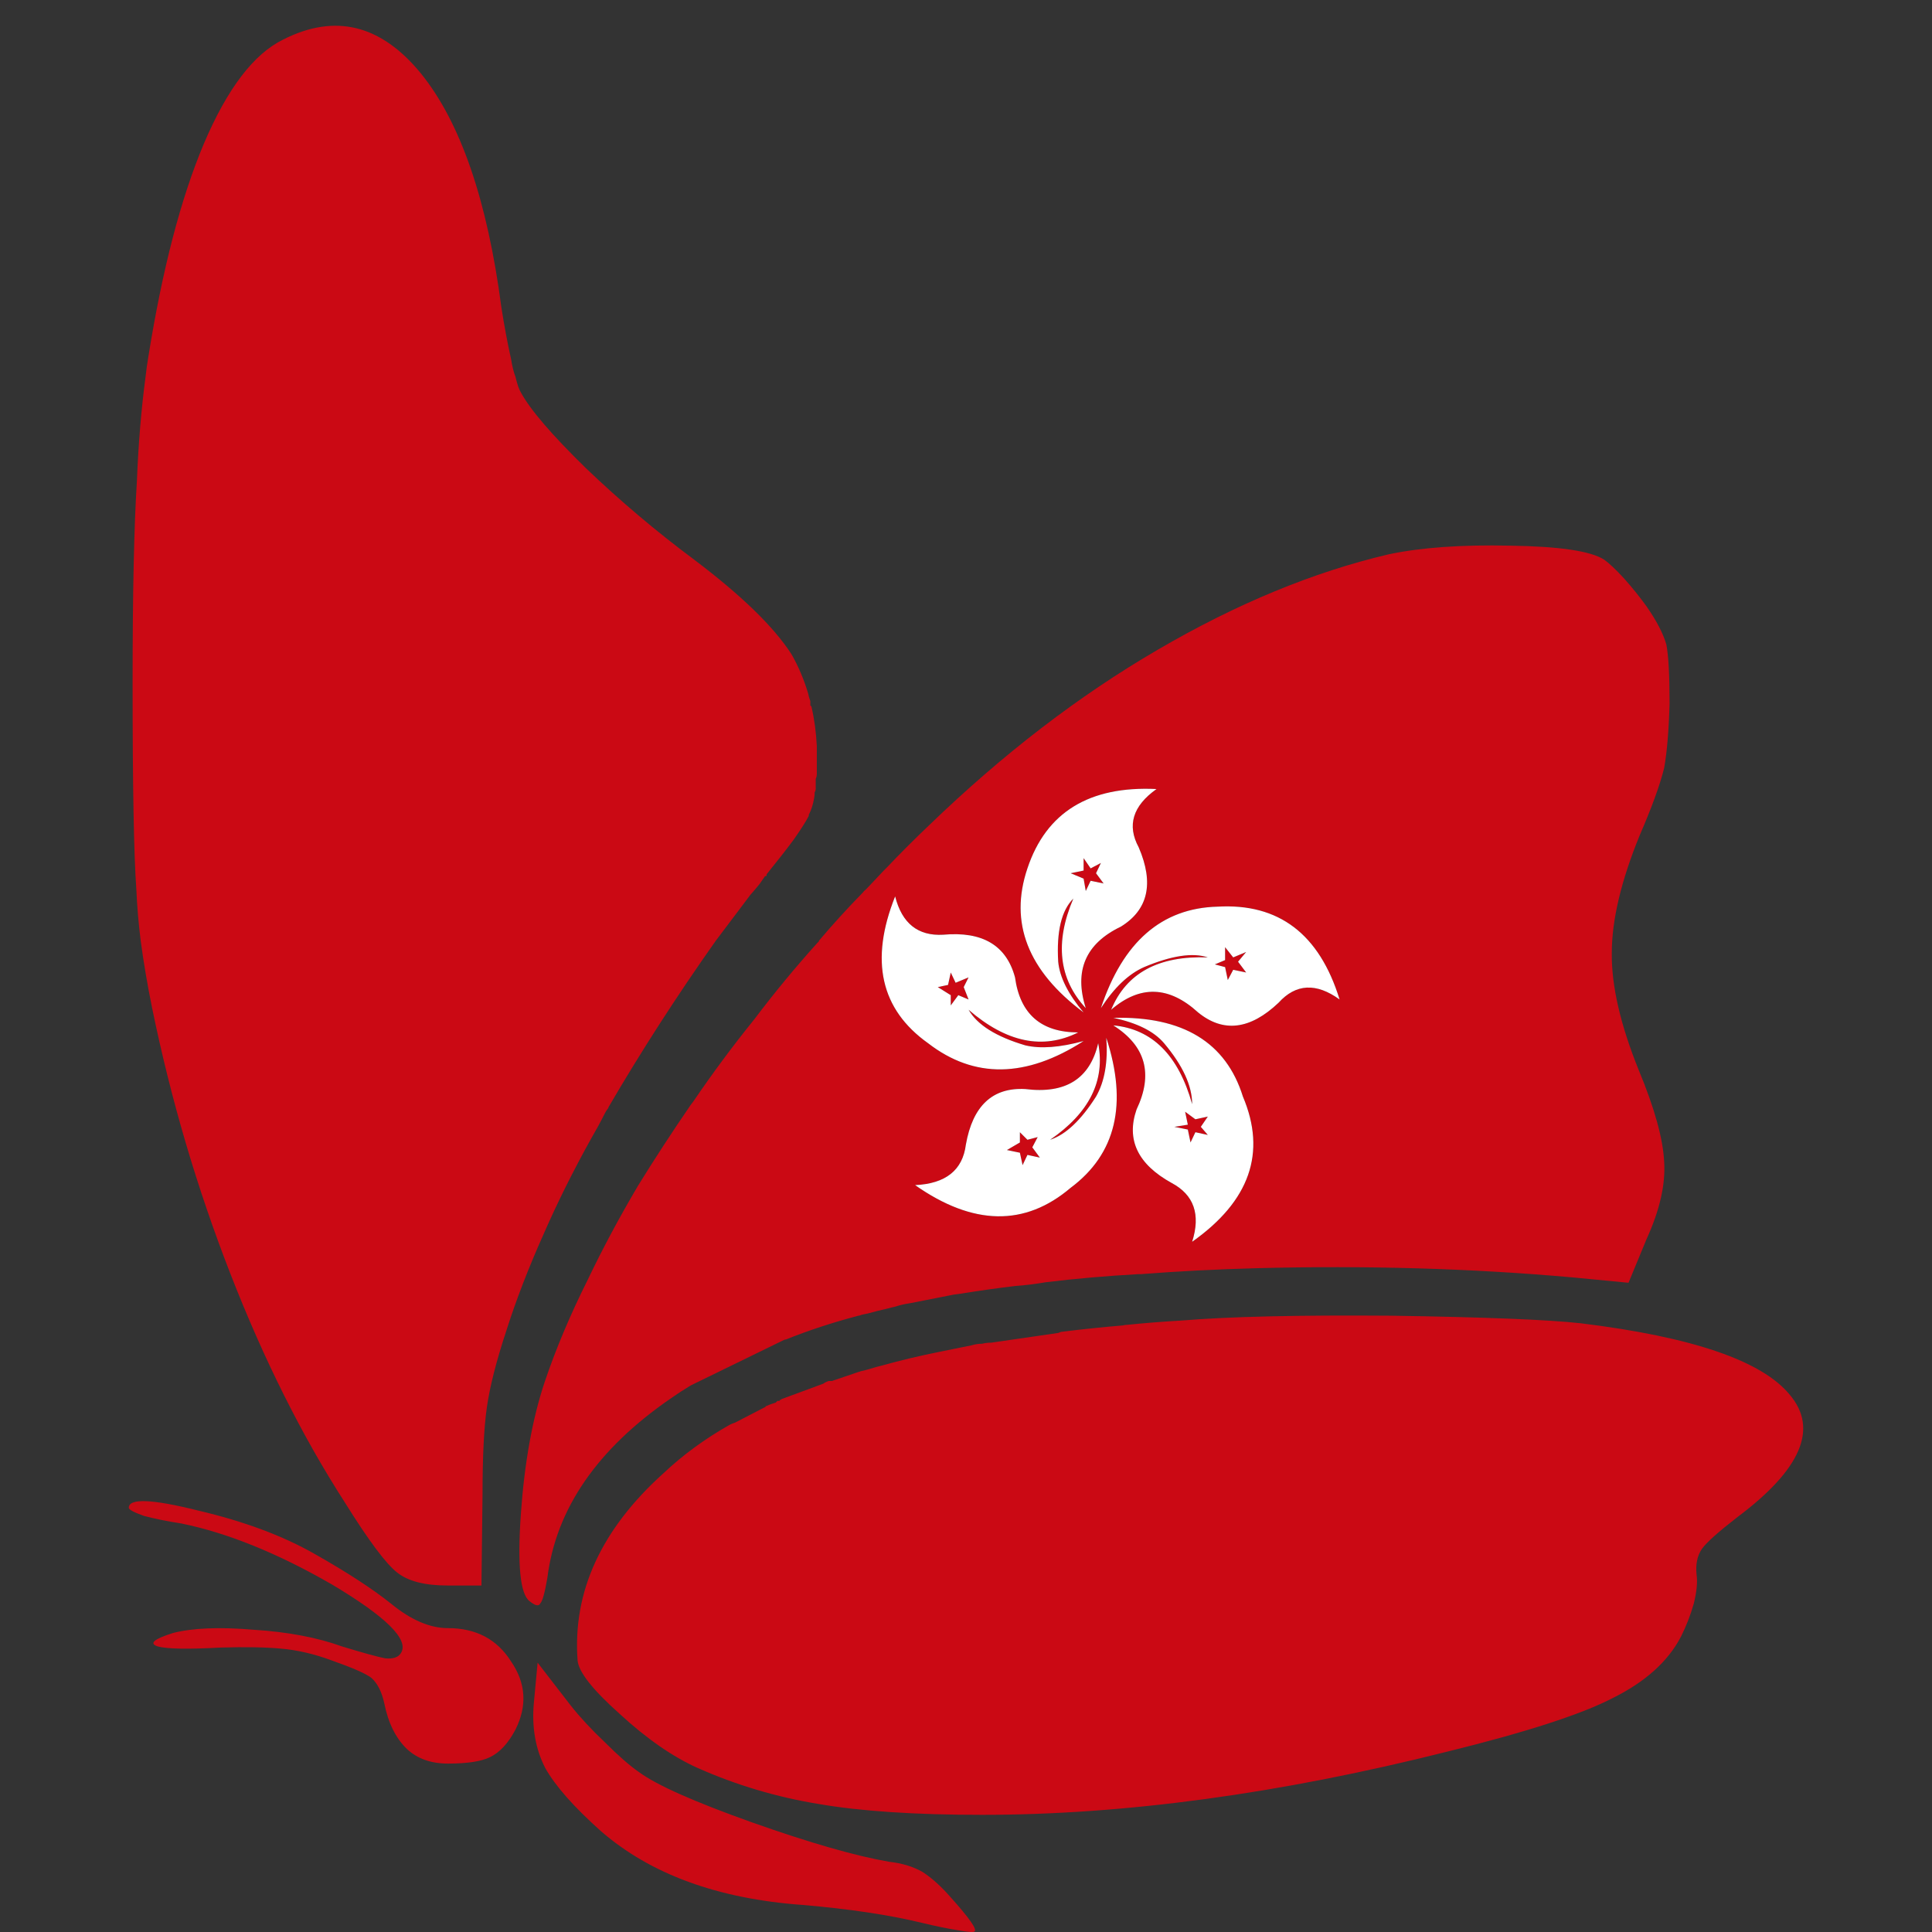 <?xml version="1.0" encoding="utf-8"?>
<!-- Generator: Adobe Illustrator 16.0.0, SVG Export Plug-In . SVG Version: 6.00 Build 0)  -->
<!DOCTYPE svg PUBLIC "-//W3C//DTD SVG 1.1//EN" "http://www.w3.org/Graphics/SVG/1.1/DTD/svg11.dtd">
<svg version="1.1" id="Layer_1" xmlns="http://www.w3.org/2000/svg" xmlns:xlink="http://www.w3.org/1999/xlink" x="0px" y="0px"
	 width="300px" height="300px" viewBox="0 0 300 300" enable-background="new 0 0 300 300" xml:space="preserve">
<rect x="0" y="0" width="300" height="300" fill="#333333" stroke="none"/>
<g>
	<path fill-rule="evenodd" clip-rule="evenodd" fill="#CB0914" d="M31.657,22.308c3.633-8.546,7.742-13.938,12.326-16.171
		c8.051-4.078,15.179-2.319,21.384,5.278c6.151,7.597,10.314,19.719,12.495,36.366c0.447,2.849,0.95,5.529,1.51,8.043
		c0.167,1.063,0.391,1.956,0.669,2.682c0.28,1.172,0.56,1.982,0.839,2.429c1.453,2.683,4.808,6.592,10.063,11.73
		c5.311,5.084,10.929,9.832,16.855,14.245c7.324,5.531,12.356,10.418,15.095,14.663c1.063,1.845,1.929,3.884,2.599,6.118
		c0.057,0.336,0.168,0.728,0.335,1.174v0.167c0,0.169,0,0.335,0,0.503l0.168,0.168c0.447,1.899,0.727,3.938,0.839,6.117
		c0,0.223,0,0.503,0,0.838v0.168c0,0.167,0,0.363,0,0.586v1.843c0,0.334,0,0.642,0,0.922c0,0.279-0.057,0.53-0.168,0.754
		c0,0.111,0,0.194,0,0.25v0.335c0,0.392,0,0.699,0,0.921c0,0.225-0.057,0.42-0.167,0.589v0.083c0,0.28-0.028,0.559-0.083,0.838
		c-0.168,0.95-0.419,1.759-0.755,2.431c-0.056,0.055-0.084,0.167-0.084,0.333c-0.392,0.782-1.174,2.012-2.348,3.688
		c-1.119,1.509-2.516,3.295-4.193,5.363v0.251c-0.167,0-0.252,0.028-0.252,0.083c-0.056,0-0.083,0.027-0.083,0.084
		c-0.279,0.391-0.531,0.754-0.756,1.089c-0.447,0.559-0.921,1.116-1.424,1.677l-1.259,1.675c-1.341,1.788-2.711,3.602-4.108,5.447
		c-6.038,8.545-11.601,17.177-16.688,25.891v0.085c-0.223,0.277-0.392,0.529-0.502,0.753c-0.671,1.342-1.399,2.682-2.181,4.022
		c-2.796,5.026-5.255,9.97-7.379,14.83c-2.348,5.25-4.276,10.252-5.786,14.999c-1.565,4.746-2.572,8.714-3.02,11.898
		c-0.447,3.128-0.671,7.626-0.671,13.49l-0.167,14.161h-5.284c-3.522,0-6.121-0.673-7.798-2.011
		c-1.733-1.342-4.444-4.973-8.134-10.894c-6.653-10.335-12.579-22.177-17.778-35.528c-5.199-13.351-9.252-27.12-12.159-41.309
		c-0.726-3.574-1.314-7.038-1.76-10.389c-0.336-2.683-0.56-5.308-0.67-7.877c-0.392-5.418-0.587-16.144-0.587-32.175
		c0-13.854,0.223-24.3,0.67-31.339c0.224-5.696,0.671-11.087,1.342-16.17c0.112-1.006,0.251-2.011,0.419-3.018
		C25.199,41.859,28.078,30.798,31.657,22.308z M179.582,122.521c-10.454-0.502-17.133,3.604-20.042,12.318
		c-2.849,8.436,0.056,15.893,8.721,22.372c-2.401-2.85-3.715-5.475-3.942-7.877c-0.276-4.692,0.505-7.959,2.351-9.803
		c-2.905,6.815-2.265,12.484,1.929,17.011c-1.845-5.811-0.028-10.028,5.451-12.655c4.248-2.624,5.171-6.731,2.768-12.316
		C174.971,128.164,175.892,125.147,179.582,122.521z M179.752,100.904c12.241-7.15,24.206-12.093,35.891-14.832
		c5.029-1.061,11.319-1.508,18.867-1.34c7.661,0.11,12.522,0.837,14.591,2.178c0.782,0.56,1.819,1.537,3.102,2.932
		c1.289,1.454,2.435,2.878,3.44,4.275c1.566,2.234,2.598,4.218,3.104,5.949c0.333,1.676,0.502,4.719,0.502,9.134
		c-0.112,4.189-0.392,7.541-0.839,10.054c-0.669,2.681-1.928,6.144-3.772,10.389c-2.907,7.094-4.361,13.212-4.361,18.351
		c-0.057,5.083,1.342,11.145,4.19,18.183c2.461,5.923,3.774,10.67,3.943,14.244c0.225,3.519-0.7,7.541-2.767,12.065l-2.768,6.702
		l-8.722-0.838c-15.709-1.396-32.061-1.869-49.056-1.424c-6.263,0.168-12.243,0.476-17.946,0.924c-0.169,0-0.309,0-0.421,0
		c-4.975,0.279-9.753,0.696-14.338,1.255c-1.62,0.281-3.215,0.476-4.782,0.588c-2.793,0.333-5.561,0.725-8.301,1.171
		c-0.447,0.056-0.867,0.114-1.257,0.171l-6.792,1.338c-0.783,0.112-1.51,0.281-2.181,0.503c-0.503,0.112-0.95,0.225-1.341,0.335
		c-1.007,0.225-2.013,0.476-3.02,0.755l-0.419,0.083c-0.334,0.057-0.643,0.142-0.921,0.254h-0.086
		c-4.024,1.06-7.769,2.289-11.235,3.686c-0.113,0-0.224,0.029-0.335,0.085l-14.424,7.036c-1.119,0.671-2.153,1.342-3.103,2.011
		c-11.46,7.876-17.862,17.178-19.203,27.904c-0.392,2.29-0.755,3.601-1.09,3.937c-0.223,0.502-0.783,0.392-1.677-0.336
		c-1.455-1.116-1.901-5.641-1.342-13.573c0.559-7.932,1.79-14.747,3.69-20.444c1.732-5.14,3.969-10.446,6.708-15.921
		c2.237-4.691,4.836-9.554,7.799-14.58c2.515-4.076,5.227-8.238,8.134-12.482c0.168-0.225,0.337-0.45,0.503-0.671
		c2.963-4.357,6.095-8.576,9.393-12.652c3.075-4.078,6.373-8.074,9.895-11.982c0.113-0.057,0.168-0.14,0.168-0.251
		c2.125-2.514,4.389-5,6.793-7.458c0.111-0.169,0.279-0.335,0.502-0.501l2.768-2.933c0.168-0.169,0.336-0.336,0.504-0.504
		c2.124-2.234,4.304-4.413,6.54-6.535C155.74,117.074,167.562,107.999,179.752,100.904z M138.996,139.195
		c-3.97,9.944-2.265,17.541,5.114,22.793c7.157,5.53,15.208,5.416,24.151-0.337c-3.688,1.007-6.707,1.23-9.054,0.67
		c-4.531-1.341-7.466-3.183-8.807-5.529c5.872,5.083,11.544,6.256,17.022,3.521c-5.756,0-9.027-2.85-9.812-8.548
		c-1.339-4.972-5.058-7.178-11.152-6.62C142.544,145.368,140.058,143.385,138.996,139.195z M147.213,152.937l0.419-1.927
		l0.754,1.593l2.013-0.838l-0.755,1.509l0.755,1.926l-1.594-0.669l-1.173,1.591v-1.591l-2.013-1.257L147.213,152.937z
		 M142.097,184.024c9.002,6.312,17.055,6.451,24.152,0.417c7.045-5.249,8.891-13.015,5.536-23.291
		c0.277,3.74-0.254,6.785-1.595,9.13c-2.347,3.688-4.725,5.923-7.128,6.704c6.095-4.188,8.583-9.187,7.465-14.996
		c-1.286,5.53-5.062,7.904-11.32,7.121c-5.089-0.28-8.164,2.597-9.227,8.63C149.478,181.707,146.85,183.802,142.097,184.024z
		 M127.841,214.858c0.225-0.168,0.504-0.308,0.839-0.418h0.167c0.112,0,0.224,0,0.336,0l4.193-1.426c0.055,0,0.14-0.027,0.25-0.083
		c0.502-0.111,0.95-0.223,1.342-0.336c0.671-0.223,1.37-0.419,2.097-0.585c2.795-0.782,5.73-1.48,8.804-2.096l4.949-1.004
		c0.561-0.171,1.118-0.254,1.679-0.254c0.444-0.11,0.92-0.167,1.425-0.167l10.396-1.509c0.114-0.055,0.254-0.11,0.421-0.165
		c3.132-0.392,6.347-0.728,9.643-1.007c0.169-0.056,0.365-0.083,0.589-0.083c2.74-0.281,5.564-0.504,8.471-0.671
		c7.323-0.615,18.195-0.865,32.618-0.753c14.481,0.222,24.264,0.613,29.353,1.171c17.386,2.124,28.23,5.838,32.534,11.146
		c4.419,5.248,1.707,11.561-8.133,18.935c-2.961,2.292-4.808,3.94-5.534,4.943c-0.726,1.061-1.008,2.402-0.838,4.022
		c0.169,1.118,0.027,2.597-0.42,4.44c-0.502,1.789-1.174,3.521-2.012,5.195c-2.012,3.854-5.563,7.038-10.65,9.552
		c-4.864,2.514-13.418,5.279-25.662,8.295c-25.997,6.538-50.063,9.806-72.199,9.806c-10.401,0-18.842-0.561-25.327-1.676
		c-6.541-1.063-12.83-2.934-18.868-5.614c-3.857-1.732-7.883-4.526-12.076-8.38c-4.193-3.743-6.374-6.509-6.541-8.297
		c-0.782-10.667,3.662-20.359,13.333-29.073c3.019-2.85,6.458-5.364,10.314-7.543c0.224-0.11,0.503-0.221,0.838-0.335l4.529-2.345
		c0.055,0,0.111-0.029,0.168-0.084v-0.083c0.502-0.223,1.033-0.421,1.592-0.587c0.056-0.057,0.14-0.14,0.251-0.251
		c0.112,0,0.224,0,0.335,0c0-0.112,0.055-0.169,0.168-0.169c0.055-0.056,0.14-0.112,0.251-0.168c0.055,0,0.141-0.029,0.252-0.084
		L127.841,214.858z M191.491,148.665l2.012-0.839l-1.258,1.508l1.258,1.676l-2.012-0.42l-0.839,1.594l-0.42-2.012l-1.594-0.419
		l1.594-0.668v-2.012L191.491,148.665z M208.011,155.199c-3.131-10.166-9.446-14.969-18.953-14.412
		c-8.664,0.224-14.702,5.475-18.111,15.755c2.067-3.185,4.304-5.308,6.709-6.371c4.248-1.787,7.548-2.288,9.895-1.506
		c-7.659-0.28-12.662,2.431-15.011,8.127c4.471-3.855,8.972-3.716,13.503,0.419c3.911,3.185,8.075,2.682,12.493-1.507
		C201.216,152.742,204.378,152.574,208.011,155.199z M168.261,136.431l-2.012-0.838l2.012-0.418v-1.928l1.091,1.592l1.595-0.838
		l-0.756,1.592l1.176,1.591l-2.015-0.419l-0.754,1.592L168.261,136.431z M187.55,173.382l-1.089,1.592l1.089,1.259l-1.93-0.421
		l-0.757,1.592l-0.418-2.009l-2.096-0.421l2.096-0.334l-0.419-2.013l1.594,1.175L187.55,173.382z M185.117,171.455
		c-2.123-7.598-6.204-11.675-12.243-12.233c5.031,3.185,6.234,7.541,3.606,13.071c-1.62,4.691,0.194,8.493,5.449,11.395
		c3.467,1.845,4.531,4.89,3.188,9.134c8.944-6.313,11.573-13.826,7.883-22.541c-2.626-8.433-9.336-12.512-20.126-12.231
		c3.69,0.783,6.317,2.094,7.882,3.939C183.664,165.451,185.117,168.604,185.117,171.455z M161.133,176.565l-0.838,1.591l1.176,1.594
		l-1.931-0.418l-0.754,1.592l-0.418-1.929l-2.016-0.418l2.016-1.174v-1.592l1.172,1.173L161.133,176.565z M82.894,264.463
		l0.586-6.284l5.116,6.619c1.453,1.843,3.243,3.771,5.367,5.781c2.068,2.067,3.829,3.604,5.282,4.608
		c2.74,2.012,8.582,4.608,17.527,7.792c9.001,3.185,16.101,5.224,21.301,6.117c2.012,0.223,3.745,0.755,5.199,1.593
		c1.454,0.948,2.907,2.263,4.36,3.937c2.907,3.241,4.137,5.002,3.689,5.281c-0.111,0.166-0.95,0.11-2.516-0.169
		c-1.732-0.279-3.633-0.669-5.703-1.173c-5.087-1.228-11.236-2.149-18.449-2.765c-13.193-0.95-23.648-4.774-31.362-11.479
		c-4.192-3.743-7.072-7.012-8.638-9.804C83.146,271.558,82.559,268.205,82.894,264.463z M59.833,257.509
		c1.229,0.111,2.041-0.168,2.433-0.838c1.285-2.066-2.292-5.613-10.735-10.643c-8.441-4.859-16.24-8.015-23.396-9.468
		c-2.182-0.335-4.11-0.726-5.787-1.173C20.783,234.829,20,234.41,20,234.131c0-1.509,3.578-1.37,10.734,0.419
		c7.155,1.676,13.221,3.937,18.197,6.786c5.032,2.851,8.973,5.42,11.824,7.709c3.075,2.513,6.011,3.771,8.806,3.771
		c4.361,0,7.631,1.73,9.812,5.194c2.292,3.353,2.515,6.87,0.669,10.558c-1.117,2.124-2.431,3.547-3.941,4.272
		c-1.341,0.671-3.522,1.007-6.541,1.007c-2.627,0-4.751-0.753-6.374-2.262c-1.732-1.676-2.907-4.051-3.522-7.123
		c-0.392-1.788-1.062-3.1-2.012-3.938c-0.896-0.671-2.936-1.564-6.123-2.684c-2.683-1.003-5.311-1.619-7.881-1.841
		c-2.406-0.223-5.536-0.281-9.393-0.168c-5.032,0.278-8.275,0.223-9.728-0.169c-1.454-0.446-0.672-1.143,2.348-2.095
		c3.075-0.781,7.239-0.948,12.494-0.502c5.311,0.337,9.896,1.202,13.752,2.597C56.423,256.671,58.659,257.283,59.833,257.509z"/>
	<path fill-rule="evenodd" clip-rule="evenodd" fill="#FFFFFF" d="M179.582,122.521c-3.69,2.626-4.611,5.643-2.766,9.05
		c2.403,5.585,1.48,9.692-2.768,12.316c-5.479,2.627-7.296,6.844-5.451,12.655c-4.193-4.526-4.834-10.196-1.929-17.011
		c-1.846,1.843-2.627,5.11-2.351,9.803c0.228,2.402,1.541,5.027,3.942,7.877c-8.665-6.479-11.569-13.937-8.721-22.372
		C162.449,126.125,169.128,122.019,179.582,122.521z M142.097,184.024c4.752-0.223,7.38-2.317,7.883-6.285
		c1.063-6.033,4.138-8.91,9.227-8.63c6.259,0.783,10.034-1.591,11.32-7.121c1.118,5.81-1.37,10.808-7.465,14.996
		c2.403-0.781,4.781-3.016,7.128-6.704c1.341-2.345,1.872-5.39,1.595-9.13c3.354,10.276,1.509,18.042-5.536,23.291
		C159.152,190.476,151.1,190.336,142.097,184.024z M147.213,152.937l-1.593,0.337l2.013,1.257v1.591l1.173-1.591l1.594,0.669
		l-0.755-1.926l0.755-1.509l-2.013,0.838l-0.754-1.593L147.213,152.937z M138.996,139.195c1.062,4.19,3.549,6.173,7.463,5.95
		c6.094-0.558,9.813,1.648,11.152,6.62c0.784,5.698,4.056,8.548,9.812,8.548c-5.478,2.735-11.15,1.563-17.022-3.521
		c1.341,2.347,4.276,4.188,8.807,5.529c2.347,0.561,5.365,0.337,9.054-0.67c-8.943,5.753-16.994,5.867-24.151,0.337
		C136.73,156.735,135.026,149.139,138.996,139.195z M187.55,173.382l-1.93,0.42l-1.594-1.175l0.419,2.013l-2.096,0.334l2.096,0.421
		l0.418,2.009l0.757-1.592l1.93,0.421l-1.089-1.259L187.55,173.382z M168.261,136.431l0.337,1.927l0.754-1.592l2.015,0.419
		l-1.176-1.591l0.756-1.592l-1.595,0.838l-1.091-1.592v1.928l-2.012,0.418L168.261,136.431z M208.011,155.199
		c-3.633-2.625-6.795-2.457-9.476,0.505c-4.418,4.188-8.582,4.691-12.493,1.507c-4.531-4.135-9.032-4.274-13.503-0.419
		c2.349-5.696,7.352-8.407,15.011-8.127c-2.347-0.782-5.646-0.28-9.895,1.506c-2.405,1.063-4.642,3.186-6.709,6.371
		c3.409-10.28,9.447-15.531,18.111-15.755C198.564,140.23,204.88,145.033,208.011,155.199z M191.491,148.665l-1.259-1.593v2.012
		l-1.594,0.668l1.594,0.419l0.42,2.012l0.839-1.594l2.012,0.42l-1.258-1.676l1.258-1.508L191.491,148.665z M185.117,171.455
		c0-2.851-1.453-6.004-4.361-9.467c-1.564-1.846-4.191-3.156-7.882-3.939c10.79-0.28,17.5,3.799,20.126,12.231
		c3.69,8.715,1.062,16.229-7.883,22.541c1.344-4.244,0.279-7.289-3.188-9.134c-5.255-2.901-7.069-6.703-5.449-11.395
		c2.628-5.53,1.425-9.887-3.606-13.071C178.913,159.78,182.994,163.857,185.117,171.455z M161.133,176.565l-1.593,0.419
		l-1.172-1.173v1.592l-2.016,1.174l2.016,0.418l0.418,1.929l0.754-1.592l1.931,0.418l-1.176-1.594L161.133,176.565z"/>
</g>
</svg>

